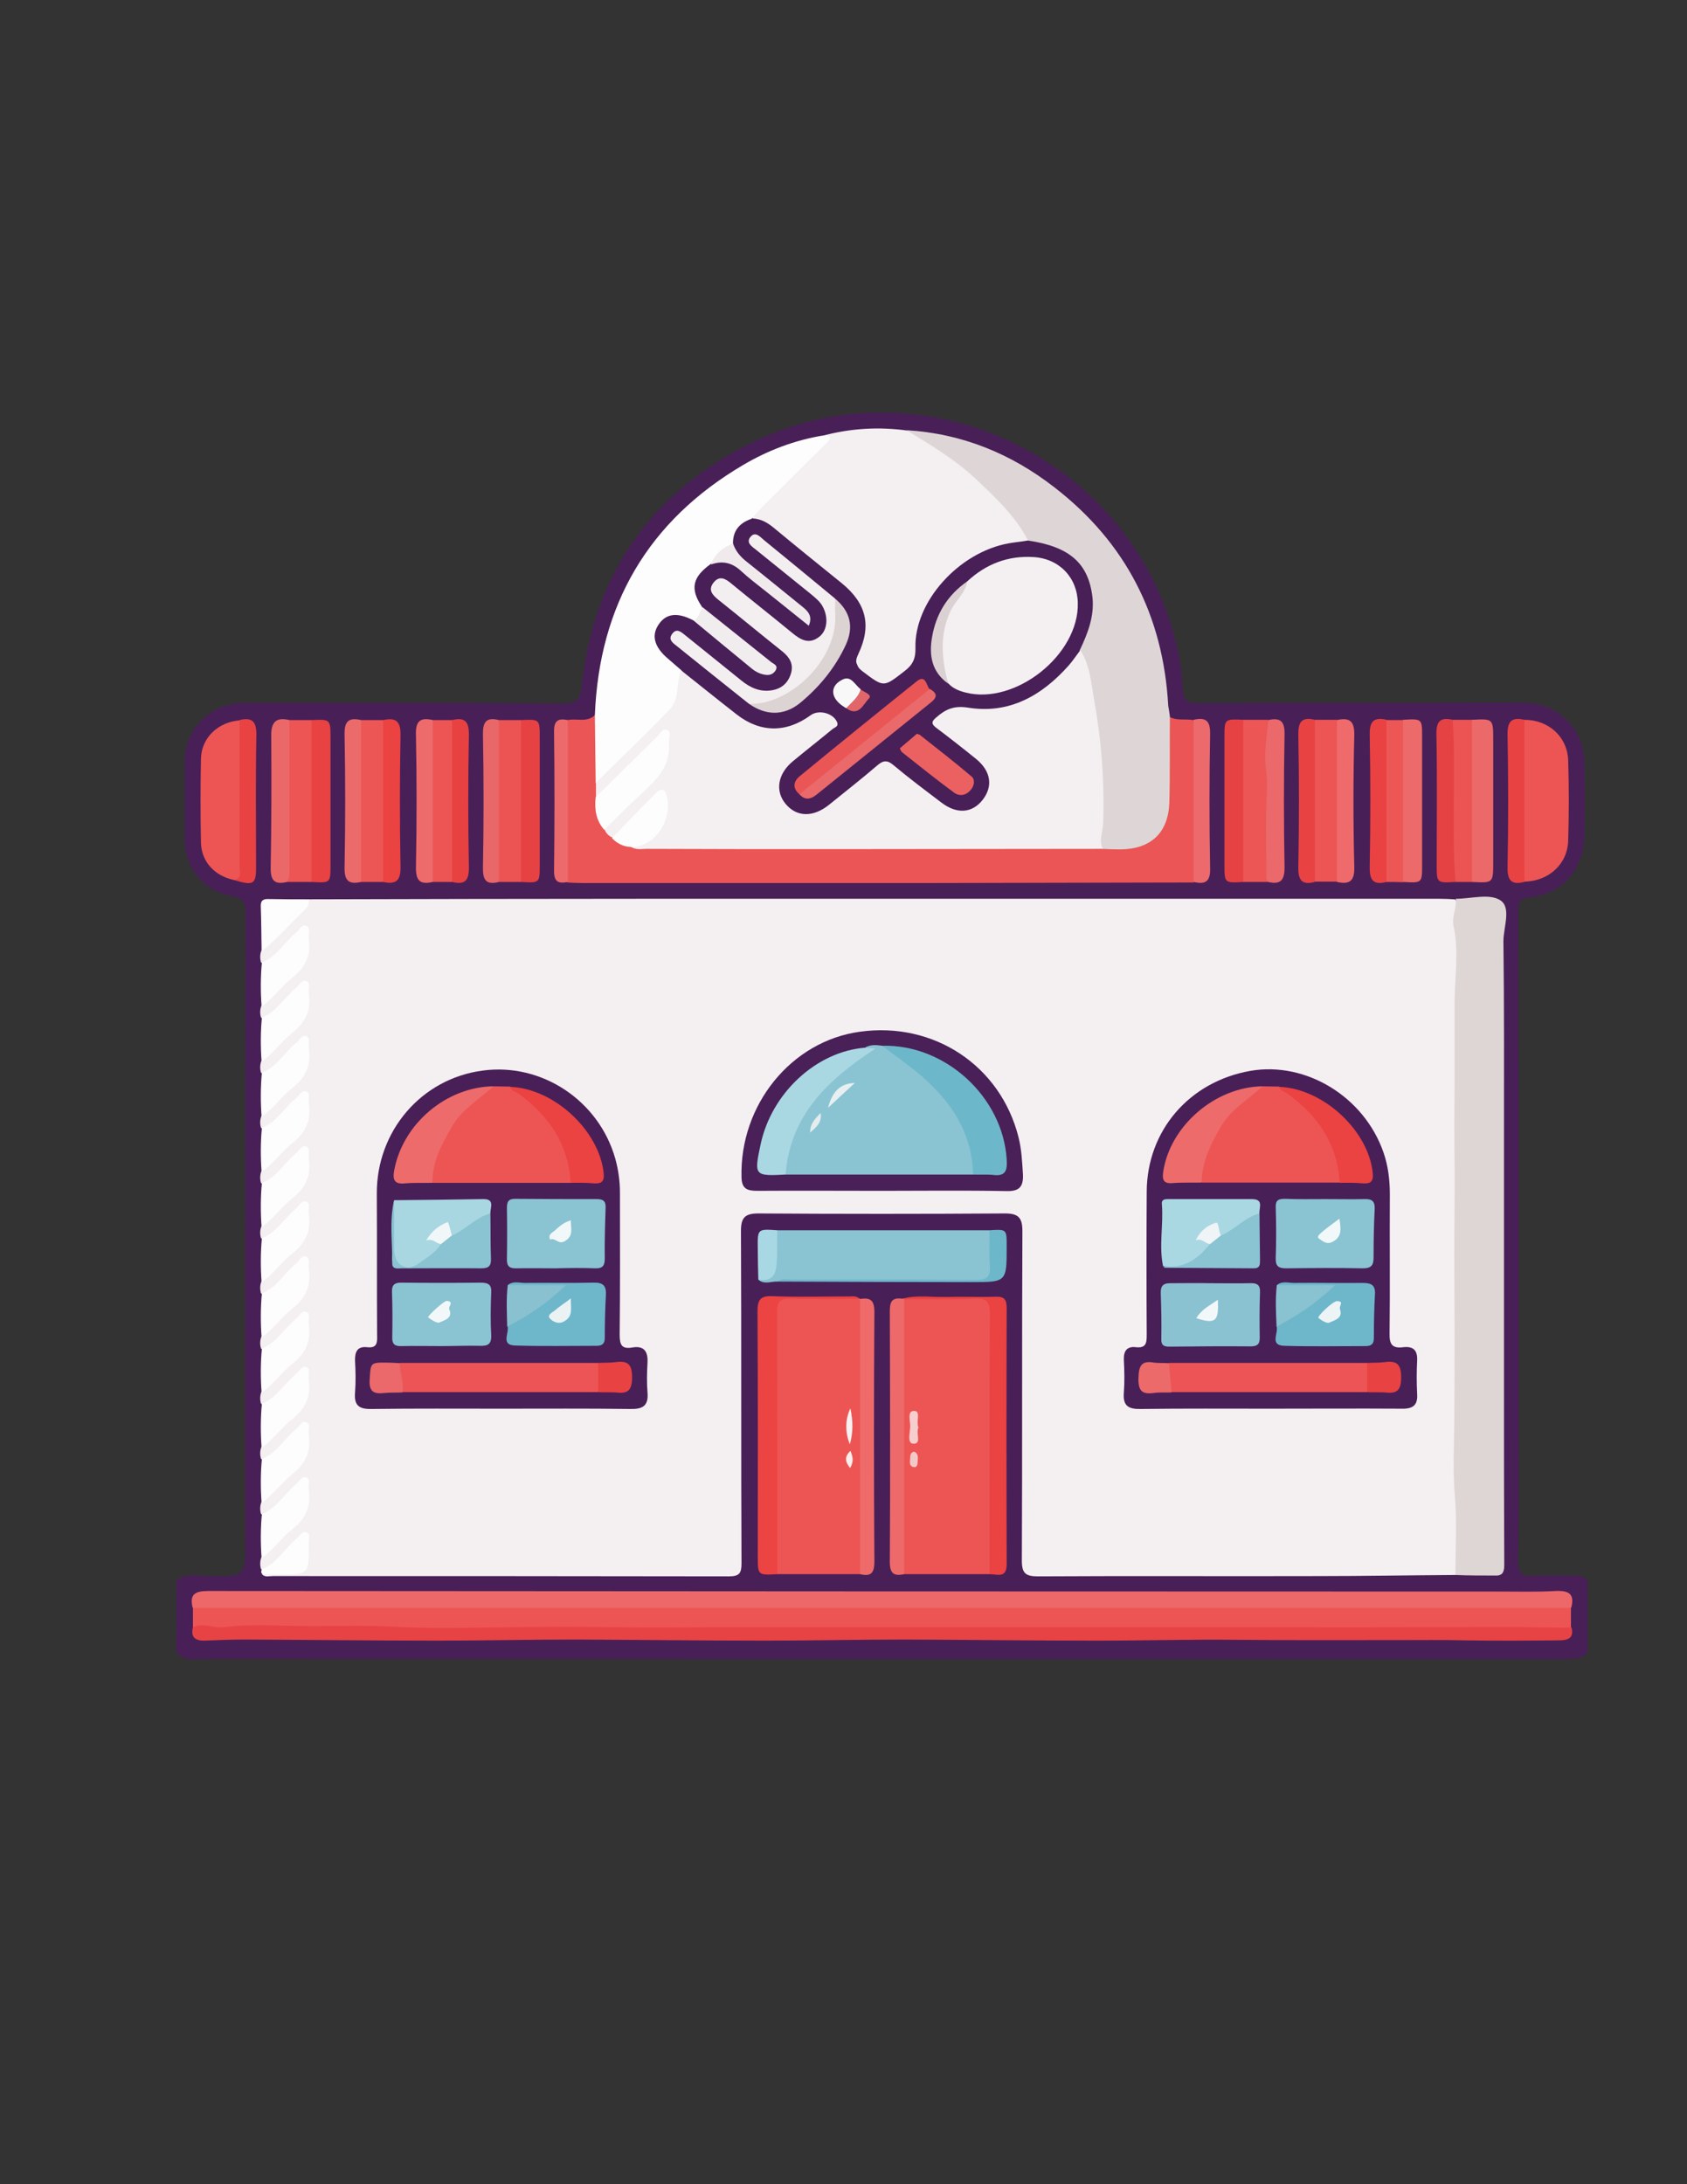 <?xml version="1.0" encoding="utf-8"?>
<!-- Generator: Adobe Illustrator 19.0.0, SVG Export Plug-In . SVG Version: 6.00 Build 0)  -->
<svg version="1.1" id="Calque_1" xmlns="http://www.w3.org/2000/svg" xmlns:xlink="http://www.w3.org/1999/xlink" x="0px" y="0px"
	 viewBox="0 0 612 792" style="enable-background:new 0 0 612 792;" xml:space="preserve">
<rect x="0" y="0" width="612" height="792" fill="#333333" stroke="none"/>
<style type="text/css">
	.st0{fill:#491F58;}
	.st1{fill:#F4EFF1;}
	.st2{fill:#DED5D5;}
	.st3{fill:#EB5555;}
	.st4{fill:#DED6D6;}
	.st5{fill:#ED5555;}
	.st6{fill:#ED6969;}
	.st7{fill:#FDFDFD;}
	.st8{fill:#E84344;}
	.st9{fill:#8AC3D2;}
	.st10{fill:#EC5554;}
	.st11{fill:#EC4343;}
	.st12{fill:#EB4242;}
	.st13{fill:#EE6A6A;}
	.st14{fill:#EE6B6A;}
	.st15{fill:#EC5655;}
	.st16{fill:#EC5453;}
	.st17{fill:#EC696A;}
	.st18{fill:#E74243;}
	.st19{fill:#ED6A6B;}
	.st20{fill:#E64243;}
	.st21{fill:#E84243;}
	.st22{fill:#EB6869;}
	.st23{fill:#EB696A;}
	.st24{fill:#EB5453;}
	.st25{fill:#E54244;}
	.st26{fill:#E94242;}
	.st27{fill:#EB6A6A;}
	.st28{fill:#EE6B6B;}
	.st29{fill:#E84142;}
	.st30{fill:#EF6B6B;}
	.st31{fill:#EC6A6B;}
	.st32{fill:#EA4242;}
	.st33{fill:#EC5756;}
	.st34{fill:#E84242;}
	.st35{fill:#E86769;}
	.st36{fill:#6DB7CB;}
	.st37{fill:#A8D8E3;}
	.st38{fill:#492058;}
	.st39{fill:#F7CECE;}
	.st40{fill:#F3C8C8;}
	.st41{fill:#F9F1F1;}
	.st42{fill:#FCEDED;}
	.st43{fill:#F1ECEE;}
	.st44{fill:#F0EAED;}
	.st45{fill:#ED5455;}
	.st46{fill:#8AC2D2;}
	.st47{fill:#6EB7CB;}
	.st48{fill:#A9D8E3;}
	.st49{fill:#89C2D1;}
	.st50{fill:#EC6A6A;}
	.st51{fill:#A8D7E2;}
	.st52{fill:#8AC3D1;}
	.st53{fill:#89C1D0;}
	.st54{fill:#8AC4D3;}
	.st55{fill:#F3EEF0;}
	.st56{fill:#EA5555;}
	.st57{fill:#DCD3D3;}
	.st58{fill:#EA696A;}
	.st59{fill:#EB6161;}
	.st60{fill:#DBD1D2;}
	.st61{fill:#F9F8F9;}
	.st62{fill:#E1666A;}
	.st63{fill:#F1F8F9;}
	.st64{fill:#F2F8F9;}
	.st65{fill:#ECF4F6;}
	.st66{fill:#EFF4F6;}
	.st67{fill:#EAF2F4;}
	.st68{fill:#F1F7F8;}
	.st69{fill:#E7EFF1;}
	.st70{fill:#E4ECEE;}
</style>
<g>
	<path class="st0" d="M64,573c3.7-2.8,8.1-1.5,12.1-1.5c13,0,12.9,0.1,12.9-12.8c0-75.8,0-151.6,0.1-227.5c0-4.1-1-5.6-5.1-6.3
		c-10.3-1.8-17-10.3-17-20.9c0-9.2,0-18.3,0-27.5c0-12.4,9.3-21.6,21.8-21.6c38.5,0,77-0.1,115.5,0.2c5.3,0,6.2-2,6.7-6.3
		c4.3-39.8,24.4-69.2,59.7-87.3c64.6-33.1,143.7,6.1,157.1,77.1c0.7,3.6,1,7.2,1.2,10.9c0.2,3.9,1.2,5.6,5.8,5.5
		c39.2-0.2,78.3-0.1,117.5-0.2c4.8,0,9.2,1.1,13.1,3.9c6.3,4.4,9.3,10.7,9.4,18.3c0.1,8.5,0.1,17,0,25.5
		c-0.1,12.4-7.6,21.4-19.8,22.9c-3.4,0.4-4.2,1.3-4.2,4.6c0.1,59.7,0.1,119.3,0.1,179c0,18.8,0.2,37.7-0.2,56.5
		c-0.1,5,1.4,6.3,6.1,5.9c4.5-0.4,9-0.1,13.5-0.1c2,0,4,0.1,5.6,1.6c0,8.7,0,17.3,0,26c-1.1,2-3.1,2.4-5.1,2.6
		c-1.8,0.1-3.7,0.1-5.5,0.1c-163.6,0-327.2,0-490.8-0.1c-3.6,0-7.8,1.3-10.6-2.6C64,590.3,64,581.7,64,573z"/>
	<path class="st1" d="M528,571.1c-16.7,0.1-33.3,0.4-50,0.4c-33.8,0.1-67.7-0.1-101.5,0.1c-4.4,0-5.8-1.1-5.8-5.7
		c0.2-39.8,0-79.7,0.2-119.5c0-4.8-1.4-6.4-6.3-6.4c-29.8,0.2-59.7,0.2-89.5,0c-4.8,0-6.3,1.5-6.3,6.3c0.2,40.2,0,80.3,0.2,120.5
		c0,3.6-0.7,4.8-4.6,4.8c-55.2-0.1-110.3-0.1-165.5-0.1c-1.3,0-2.7,0.5-3.8-0.6c2.5-2,5.4-1.2,8.1-1.2c6.6-0.2,7.4-0.8,7.3-7.5
		c0-1.3,0.3-2.6-0.7-4.1c-3.8,2.1-6.1,5.8-9.3,8.5c-1.6,1.3-2.9,4-5.8,2.4c-0.4-1.3-0.4-2.7,0-4c2.6-4.8,6.7-8.3,10.7-11.7
		c5-4.3,6-9.2,4.6-15.6c-4.1,2.5-6.6,6.3-9.9,9.1c-1.5,1.3-2.7,3.7-5.4,2.2c-0.4-1.3-0.4-2.7,0-4c2.6-4.8,6.7-8.3,10.7-11.7
		c5-4.3,6-9.2,4.6-15.6c-4.1,2.5-6.6,6.3-9.9,9.1c-1.5,1.3-2.7,3.7-5.4,2.2c-0.4-1.3-0.4-2.7,0-4c2.6-4.8,6.7-8.3,10.7-11.7
		c5-4.3,6-9.2,4.6-15.6c-4.1,2.5-6.6,6.3-9.9,9.1c-1.5,1.3-2.7,3.7-5.4,2.2c-0.4-1.3-0.4-2.7,0-4c2.6-4.8,6.7-8.3,10.7-11.7
		c5-4.3,6-9.2,4.6-15.6c-4.1,2.5-6.6,6.3-9.9,9.1c-1.5,1.3-2.7,3.7-5.4,2.2c-0.4-1.3-0.4-2.7,0-4c2.6-4.8,6.7-8.3,10.7-11.7
		c5-4.3,6-9.2,4.6-15.6c-4.1,2.5-6.6,6.3-9.9,9.1c-1.5,1.3-2.7,3.7-5.4,2.2c-0.4-1.3-0.4-2.7,0-4c2.6-4.8,6.7-8.3,10.7-11.7
		c5-4.3,6-9.2,4.6-15.6c-4.1,2.5-6.6,6.3-9.9,9.1c-1.5,1.3-2.7,3.7-5.4,2.2c-0.4-1.3-0.4-2.7,0-4c2.6-4.8,6.7-8.3,10.7-11.7
		c5-4.3,6-9.2,4.6-15.6c-4.1,2.5-6.6,6.3-9.9,9.1c-1.5,1.3-2.7,3.7-5.4,2.2c-0.4-1.3-0.4-2.7,0-4c2.6-4.8,6.7-8.3,10.7-11.7
		c5-4.3,6-9.2,4.6-15.6c-4.1,2.5-6.6,6.3-9.9,9.1c-1.5,1.3-2.7,3.7-5.4,2.2c-0.4-1.3-0.4-2.7,0-4c2.6-4.8,6.7-8.3,10.7-11.7
		c5-4.3,6-9.2,4.6-15.6c-4.1,2.5-6.6,6.3-9.9,9.1c-1.5,1.3-2.7,3.7-5.4,2.2c-0.4-1.3-0.4-2.7,0-4c2.6-4.8,6.7-8.3,10.7-11.7
		c5-4.3,5.9-9.2,4.7-15.6c-4.1,2.5-6.6,6.3-10,9.1c-1.5,1.3-2.7,3.7-5.4,2.2c-0.4-1.3-0.4-2.7,0-4c2.6-4.8,6.7-8.3,10.7-11.7
		c5-4.3,6-9.2,4.6-15.6c-4.1,2.5-6.6,6.3-9.9,9.1c-1.5,1.3-2.7,3.7-5.4,2.2c-0.4-1.3-0.4-2.7,0-4c2.3-4.3,6.2-7.2,9.5-10.5
		c2.6-2.7,5.3-5.4,7.6-8.4c39.9-0.1,79.9-0.2,119.8-0.2c96.9,0,193.8,0,290.7,0c1.8,0,3.7,0.1,5.5,0.2c1,1,1.4,2.3,1.3,3.6
		c-0.5,14.8,0.1,29.6-0.1,44.3c-0.1,8.6-0.1,17.3,0,25.9c0.1,11,0.4,21.9-0.1,32.9c-0.4,7.5-0.2,15,0,22.4c0.4,16,0,31.9,0.1,47.8
		c0.1,10.4,0,20.9-0.1,31.4c-0.1,8.8-0.7,17.6,0.1,26.4C529.7,564.4,530.3,568,528,571.1z"/>
	<path class="st2" d="M528,571.1c0-9.6,0.6-19.2-0.2-28.7c-0.8-9.1-0.3-18.2-0.2-27.1c0.1-10.8,0.1-21.7,0.1-32.6
		c0-9.1-0.1-18.5-0.1-27.6c0-11,0.2-22.1,0.1-33.1c-0.1-9-0.1-18.1,0-27.1c0-10.3,0-20.7,0-31.1c0-9.3,1.7-18.7-0.4-28.1
		c-0.7-3.1,1.2-6.5,0.8-9.8c5.5,0,12.2-2,16.1,0.5c4.2,2.6,1.2,9.8,1.2,14.9c0.3,23.8,0.2,47.6,0.2,71.4c0,29.8,0,59.6,0,89.4
		c0,21.8,0,43.6,0.1,65.4c0,2.7-0.7,4-3.6,3.8C537.3,571.3,532.7,571.3,528,571.1z"/>
	<path class="st1" d="M298.8,157.9c10-2.6,20-3.2,30.2-1.8c6.9,1.8,12.6,6.1,18,10.3c9.1,7,17.5,14.8,24.2,24.3
		c1.2,1.6,3.3,3.1,1.8,5.7c-2.3,1.4-5,1.6-7.6,2.1c-17.9,3.9-31.2,19.4-32.1,37.8c-0.2,4.3-7.8,12.7-11.9,13.3
		c-5.1,0.7-12.7-8.6-10.9-13.3c4.1-10.9,2.5-16.7-6.3-24.1c-6.5-5.5-13.3-10.5-19.7-16.1c-3.4-3-6.9-5.7-11.1-7.4
		c-1.5-2.7,0.9-3.9,2.3-5.3c6.9-7,13.9-13.9,20.8-20.9C297.6,161.2,299.5,160.2,298.8,157.9z"/>
	<path class="st3" d="M206,261.1c3.3-0.7,7,1,9.8-1.8c1.9,1.6,1.7,3.9,1.7,6c0.1,6,0.1,12-0.1,17.9c0.2,1.7-0.1,3.4-0.1,5.1
		c-0.4,4.1,0.3,7.9,2.4,11.5c0.7,1.5,1.8,2.8,3.2,3.7c2.4,1.6,5.1,2.3,7.9,3c3.5,0.4,7-0.1,10.5-0.1c50.2,0,100.4,0,150.6,0
		c2.3,0,4.7-0.1,7,0.2c3,0,6,0.1,9,0c7.9-0.3,14-5.6,14.6-13.5c0.7-9.4,0.3-18.9,0.5-28.3c0-1.8-0.7-3.7,1.4-4.8
		c2.7,1.4,5.7,0.6,8.5,1.1c1.7,1.9,1.6,4.3,1.6,6.6c0,15.2,0,30.4,0,45.7c0,2.3,0.3,4.7-1.6,6.6c-32.3,0.1-64.5,0.1-96.8,0.2
		c-41.6,0-83.2,0-124.7,0c-1.8,0-3.7-0.1-5.5-0.2c-1.9-1.9-1.6-4.3-1.6-6.6c-0.1-15.2-0.1-30.3,0-45.5
		C204.4,265.4,204.2,263,206,261.1z"/>
	<path class="st4" d="M424.4,259.9c-0.1,10.4,0.1,20.8-0.2,31.2c-0.4,11-6.8,16.8-17.8,16.9c-2.2,0-4.3-0.1-6.5-0.2
		c-1.6-1.3-2-2.9-1.9-4.9c1.7-22.5-1-44.5-6.7-66.2c-0.6-2.6,0.8-4.8,1.7-7.1c2.7-7.1,3.1-14.2-0.4-21.1c-2.8-5.5-7.4-8.7-13.4-10.1
		c-2.2-0.5-4.7-0.5-6.3-2.5c-4.7-9-12-15.7-19.2-22.5c-7.4-6.9-16.2-12.1-24.8-17.4c20.1,1.2,37.9,8.5,53.6,20.7
		c25.9,20,39.5,46.6,41.3,79.2C424,257.3,424.3,258.6,424.4,259.9z"/>
	<path class="st5" d="M70,590c0-2.3,0-4.7,0-7c3.6-2.2,7.6-2,11.6-1.9c12,0.3,23.9,0.1,35.9,0.1c8.5,0,17-0.1,25.4,0
		c11,0.1,22,0.1,32.9,0.1c9.1,0,18.3,0,27.4,0c10.8,0,21.6,0,32.4,0c9.3,0,18.6,0,27.9,0c10.5,0.1,21,0,31.4,0
		c9.6,0,19.3,0.1,28.9,0c11-0.1,22,0.2,32.9-0.1c7.6-0.2,15.3-0.1,22.9,0c19.8,0.1,39.6-0.2,59.4,0c15.6,0.1,31.3,0.1,46.9,0.2
		c17.5,0,34.9,0.1,52.4-0.1c8.8-0.1,17.6-0.6,26.4,0.2c1.8,0.2,3.7,0.3,5.2,1.6c0,2.3,0,4.7,0,7c-1.6,1.5-3.7,1.5-5.7,1.4
		c-16.6-1-33.2,0-49.8-0.3c-8.7-0.1-17.6-0.1-26.4,0c-10.8,0.1-21.6,0.1-32.4,0c-8.8-0.1-17.6-0.2-26.4,0
		c-10.3,0.3-20.6,0.1-30.9,0.1c-9.8,0-19.6,0-29.3,0c-10.1,0-20.3,0-30.4,0c-10,0-19.9,0.1-29.9,0c-10.6-0.2-21.3,0.3-31.9-0.1
		c-8.3-0.3-16.6-0.1-24.9-0.1c-12.1,0-24.2-0.1-36.4,0.1c-8.8,0.1-17.6-0.2-26.4,0.1c-10.1,0.3-20.3,0-30.4,0.1
		c-10.1,0-20.3,0.2-30.4,0c-10.8-0.2-21.6,0.4-32.4-0.2c-7.5-0.4-14.9,1-22.4-0.2C72.5,590.7,71.1,590.9,70,590z"/>
	<path class="st5" d="M359,570.8c-10.3,0-20.7,0-31,0c-1.8-1.9-1.6-4.3-1.6-6.6c0-28.9,0-57.8,0-86.6c0-2.3-0.1-4.7,1.4-6.7
		c9.8-1,19.5-0.2,29.3-0.4c1.9,0,2.7,1,3.1,2.6c0.5,1.8,0.4,3.6,0.4,5.4c0,28.2,0,56.5,0,84.7C360.6,565.9,361.1,568.6,359,570.8z"
		/>
	<path class="st5" d="M312,570.8c-10,0-20,0-30,0c-1.7-1.7-1.6-3.9-1.6-6.1c-0.1-29.1-0.1-58.2,0-87.3c0-6.6,0.5-7,7.2-6.9
		c8.1,0.2,16.3-0.6,24.4,0.4l0.1,0.1c1.8,1.9,1.6,4.3,1.6,6.6c0,28.9,0,57.7,0,86.6C313.6,566.5,313.8,568.9,312,570.8z"/>
	<path class="st6" d="M570,583c-166.7,0-333.4,0-500.1,0c-1.2-4.9,0.8-6.1,5.7-6.1c156.3,0.1,312.5,0.2,468.8,0.2
		c6.7,0,13.3,0.2,20-0.2C569.2,576.7,571.3,578,570,583z"/>
	<path class="st7" d="M216.1,284c-0.1-8.2-0.2-16.5-0.3-24.7c1.6-39.9,19.3-70.4,53.8-90.7c9-5.3,18.7-9,29.1-10.7
		c3.1,0,2.9,1,1,2.9c-7.8,7.7-15.5,15.4-23.2,23.1c-1.3,1.3-2.4,2.7-3.6,4c-2.3,3-6,4.9-6.5,9.1c-2.7,2.8-6.2,4.7-8,8.3
		c-5.5,4-5.9,9.1-3,14.9c-0.3,2.3-0.9,4.4-3.3,5.3c-1.2,0.2-2.3-0.3-3.4-0.7c-3.6-1.1-6.7-0.5-8.6,3c-1.8,3.4-0.8,6.3,1.8,9
		c1.9,2,4.8,3.2,5.7,6.1c-0.3,8.3-2.6,15.4-9.3,21.1c-6.2,5.3-11.6,11.4-17.4,17.1C219.7,282.5,218.6,284.4,216.1,284z"/>
	<path class="st8" d="M70,590c3.7-1.7,7.5,0.4,11.2,0c10.5-1.3,21.1-0.4,31.6-0.4c9.8,0,19.7-0.3,29.6,0.2c14.3,0.8,28.6,0.4,43,0.2
		c12.8-0.2,25.7-0.2,38.5,0c13.5,0.2,27,0,40.5,0c13.2,0,26.3,0,39.5,0c13.5,0,27,0,40.5,0c13.2,0,26.3,0,39.5,0c13.5,0,27,0,40.5,0
		c13.3,0,26.7,0,40,0s26.7,0.1,40,0c13.2-0.1,26.3,0,39.5-0.1c8.8-0.1,17.5,0.4,26.2,0.2c1.1,4.4-2,4.7-4.9,4.7
		c-11.1,0.1-22.3,0.2-33.4,0c-8-0.2-16-0.1-23.9-0.1c-19.6,0-39.2,0.1-58.8-0.1c-16.9-0.2-33.9,0.3-50.8,0.3
		c-23.3,0-46.5-0.3-69.8-0.4c-16.9,0-33.9,0.4-50.8,0.4c-22.9,0-45.9-0.3-68.8-0.4c-16.8,0-33.6,0.4-50.3,0.4
		c-23.3,0-46.5-0.3-69.8-0.4c-4.8,0-9.7,0.2-14.5,0.4C70.5,595,69.2,593.4,70,590z"/>
	<path class="st9" d="M282.1,464.7c-2.4-0.1-4.9,1.2-7-0.7c4.4-1.6,5.4-5.2,5.5-9.4c0.1-2.9-0.7-6,1.4-8.5c25.7,0,51.3,0,77,0
		c2.9,5.2,1.7,10.6,1.1,16c-0.4,3-3.1,2.4-5.2,2.4c-22.3,0-44.5,0-66.8,0C286.1,464.5,284.1,464.2,282.1,464.7z"/>
	<path class="st10" d="M553,261c8.8,0,15.7,6.2,15.9,14.9c0.3,9.6,0.3,19.2,0,28.8c-0.2,8.6-7,14.8-15.9,15
		c-1.9-1.8-1.6-4.3-1.6-6.5c-0.1-15.2,0-30.4,0-45.6C551.4,265.3,551.3,262.9,553,261z"/>
	<path class="st11" d="M311.9,471c-8.3,0-16.6,0.2-25-0.1c-4-0.1-5.1,1.2-5,5.1c0.1,31.6,0.1,63.2,0.1,94.8
		c-7.1,0.4-7.1,0.4-7.1-6.5c0-29.6,0.1-59.1-0.1-88.7c0-4.3,1-5.8,5.5-5.6c9,0.4,17.9,0.1,26.9,0.1
		C308.8,470.2,310.5,469.6,311.9,471z"/>
	<path class="st10" d="M84.9,319.1c-7.1-1.5-11.9-6.7-12-13.7c-0.2-10.1-0.2-20.2,0-30.3c0.2-7.6,6.2-13.3,14.1-13.9
		c1.4,1.4,1.6,3.3,1.6,5.1c0.1,16,0.2,32-0.1,48C88.5,316.3,89,319.6,84.9,319.1z"/>
	<path class="st12" d="M359,570.8c0-31.5-0.1-62.9,0.1-94.4c0-4.5-1.3-5.7-5.6-5.5c-8.5,0.4-17,0.1-25.5,0.2
		c-0.4,0.3-0.7,0.3-0.9-0.1c5.5-1.6,11.2-0.5,16.7-0.7c5.8-0.2,11.6,0.1,17.4-0.1c3.1-0.1,4,1,4,4c-0.1,30.9-0.1,61.8,0,92.7
		C365.3,572.5,361.9,570.8,359,570.8z"/>
	<path class="st13" d="M327.1,470.9c0.3,0,0.6,0.1,0.9,0.1c0,33.3,0,66.5,0,99.8c-3.7,0.8-5.2-0.2-5.2-4.5c0.2-30.3,0.1-60.5,0-90.8
		C322.8,472.3,323.4,470.4,327.1,470.9z"/>
	<path class="st14" d="M312,570.8c0-33.3,0-66.5,0-99.8c3.5-0.5,5.2,0.2,5.2,4.6c-0.2,30.2-0.2,60.5,0,90.7
		C317.2,570.6,315.8,571.7,312,570.8z"/>
	<path class="st15" d="M451,261c3,0,6,0,9,0c1.5,1.7,1.2,3.7,0.9,5.7c-0.6,4.5,0.2,9,0,13.4c-0.6,13.2,1,26.5-1,39.7c-3,0-6,0-8.9,0
		c-1.9-1.9-1.6-4.3-1.6-6.5c-0.1-15.2,0-30.4,0-45.7C449.4,265.3,449.3,262.9,451,261z"/>
	<path class="st16" d="M181,261.1c2.7,0,5.3,0,8,0c1.8,1.9,1.6,4.3,1.6,6.6c0,15.2,0,30.4,0,45.6c0,2.3,0.2,4.7-1.6,6.5
		c-2.7,0-5.3,0-8,0c-1.6-1.6-1.5-3.6-1.5-5.6c-0.3-15.8-0.2-31.6,0-47.4C179.5,264.7,179.5,262.7,181,261.1z"/>
	<path class="st10" d="M105,261.1c2.7,0,5.3,0,8,0c1.5,1.6,1.7,3.5,1.7,5.5c-0.4,15.5,0.1,31.1-0.2,46.6c0,2.3,0.3,4.7-1.5,6.6
		c-3,0-6,0-8.9,0c-0.9-1.5-0.7-3.2-0.7-4.9c0-15.4,0-30.8,0-46.3C103.4,266.1,103,263.3,105,261.1z"/>
	<path class="st10" d="M477,261c2.7,0,5.3,0,8,0c1.7,1.9,1.6,4.3,1.6,6.6c0,15.2,0,30.4,0,45.6c0,2.3,0.3,4.7-1.6,6.5
		c-2.7,0-5.3,0-8,0c-1.9-1.9-1.6-4.3-1.6-6.5c-0.1-15.2,0-30.4,0-45.7C475.4,265.3,475.3,262.9,477,261z"/>
	<path class="st15" d="M131,261.1c2.7,0,5.3,0,8,0c1.8,1.9,1.6,4.3,1.6,6.6c0,15.2,0.1,30.3,0,45.5c0,2.3,0.3,4.7-1.6,6.6
		c-2.7,0-5.3,0-8,0c-1.8-1.9-1.6-4.3-1.6-6.5c-0.1-15.2,0-30.4,0-45.6C129.4,265.3,129.2,263,131,261.1z"/>
	<path class="st17" d="M534,261c7.7-0.4,7.7-0.4,7.7,7.3c0,14.8,0,29.5,0,44.3c0,7.6,0,7.6-7.7,7.2c-1.9-1.9-1.6-4.3-1.6-6.5
		c-0.1-15.2,0-30.4,0-45.7C532.4,265.3,532.3,262.9,534,261z"/>
	<path class="st18" d="M451,261c0,19.6,0,39.2,0,58.8c-6.8,0.4-6.8,0.4-6.8-6.3c0-15.4,0-30.8,0-46.2
		C444.2,260.7,444.2,260.7,451,261z"/>
	<path class="st19" d="M509,261c6.9-0.4,6.9-0.4,6.9,6.2c0,15.5,0,30.9,0,46.4c0,6.6,0,6.6-6.9,6.2c-1.9-1.9-1.6-4.3-1.6-6.5
		c-0.1-15.2,0-30.4,0-45.7C507.4,265.3,507.3,262.9,509,261z"/>
	<path class="st10" d="M157,261.1c2.3,0,4.7,0,7,0c1.8,1.9,1.6,4.3,1.6,6.6c0,15.2,0.1,30.3,0,45.5c0,2.3,0.3,4.7-1.6,6.6
		c-2.3,0-4.7,0-7,0c-1.9-1.9-1.6-4.3-1.6-6.6c-0.1-15.2-0.1-30.3,0-45.5C155.4,265.4,155.2,263,157,261.1z"/>
	<path class="st20" d="M189,319.8c0-19.6,0-39.2,0-58.7c6.8-0.3,6.8-0.3,6.8,6.3c0,15.4,0,30.8,0,46.2
		C195.8,320.2,195.8,320.2,189,319.8z"/>
	<path class="st21" d="M113,319.8c0-19.6,0-39.2,0-58.7c6.8-0.3,6.9-0.3,6.9,6.3c0,15.4,0,30.8,0,46.2
		C119.9,320.2,119.9,320.2,113,319.8z"/>
	<path class="st22" d="M105,261.1c0,17.6,0,35.3,0,52.9c0,2,0.3,4-0.9,5.8c-4.5,1.1-6-0.5-5.9-5.3c0.3-15.9,0.3-31.7,0.2-47.6
		C98.3,262,100,259.9,105,261.1z"/>
	<path class="st23" d="M460,319.8c-0.2-0.4-0.6-0.9-0.6-1.3c0-10.6-0.4-21.3,0.2-31.9c0.2-3.2-0.2-6.2-0.5-9.2
		c-0.5-5.5,0.6-10.8,1-16.3c4.5-1,6,0.5,5.9,5.3c-0.3,16.1-0.3,32.1,0,48.2C466,319.4,464.4,320.8,460,319.8z"/>
	<path class="st24" d="M534,261c0,19.6,0,39.2,0,58.8c-2,0-4,0-6,0c-2.7-6.8-2.8-13.9-2.1-21c0.3-3.3,0.4-6.6,0-9.9
		c-1.1-8.1,1.3-16.2-0.2-24.3c-0.2-1.3,0.4-2.6,1.4-3.6C529.3,261,531.7,261,534,261z"/>
	<path class="st25" d="M527,261c1.2,19.6-0.5,39.2,1,58.8c-6.8,0.4-6.8,0.4-6.8-6.3c0-15.7,0.2-31.5-0.1-47.2
		C521,261.5,522.5,260,527,261z"/>
	<path class="st26" d="M84.9,319.1c3-0.6,2-3,2-4.8c0.1-17.7,0-35.5,0-53.2c4.8-1.2,6.2,0.8,6.1,5.6c-0.3,15.6-0.1,31.2-0.1,46.8
		C93,320.7,92.2,321.3,84.9,319.1z"/>
	<path class="st27" d="M131,261.1c0,19.6,0,39.2,0,58.7c-4.4,1-6.1-0.4-6-5.2c0.3-16.1,0.3-32.2,0-48.3
		C124.9,261.4,126.6,260.1,131,261.1z"/>
	<path class="st12" d="M139,319.8c0-19.6,0-39.1,0-58.7c4.6-1,6.4,0.4,6.3,5.5c-0.3,15.9-0.3,31.8,0,47.7
		C145.4,319.4,143.6,320.8,139,319.8z"/>
	<path class="st28" d="M157,261.1c0,19.6,0,39.1,0,58.7c-4.7,1.1-6.2-0.5-6.1-5.5c0.3-15.9,0.3-31.8,0-47.7
		C150.7,261.6,152.3,260,157,261.1z"/>
	<path class="st29" d="M164,319.8c0-19.6,0-39.1,0-58.7c4.9-1.2,6.2,0.8,6.1,5.6c-0.3,15.8-0.3,31.7,0,47.5
		C170.2,319.1,168.9,321,164,319.8z"/>
	<path class="st30" d="M485,319.8c0-19.6,0-39.2,0-58.7c4.6-1,6.4,0.3,6.3,5.5c-0.4,15.9-0.4,31.9,0,47.9
		C491.4,319.5,489.6,320.8,485,319.8z"/>
	<path class="st31" d="M433,319.8c0-19.6,0-39.2,0-58.8c4.4-1,6.1,0.3,6,5.2c-0.3,16.1-0.3,32.3,0,48.4
		C439.2,319.7,437.3,320.8,433,319.8z"/>
	<path class="st32" d="M503,319.8c-4.7,1.2-6.2-0.5-6.1-5.5c0.3-15.9,0.3-31.8,0-47.7c-0.1-4.9,1.3-6.7,6.1-5.6
		c1.7,1.9,1.6,4.3,1.6,6.6c0,15.2,0,30.3,0,45.5C504.6,315.5,504.9,317.9,503,319.8z"/>
	<path class="st33" d="M503,319.8c0-19.6,0-39.1,0-58.7c2,0,4,0,6,0c0,19.6,0,39.2,0,58.8C507,319.8,505,319.8,503,319.8z"/>
	<path class="st26" d="M553,261c0,19.6,0,39.2,0,58.8c-4.8,1.2-6.2-0.6-6.1-5.5c0.3-15.9,0.3-31.8,0-47.7
		C546.8,261.7,548.2,259.9,553,261z"/>
	<path class="st34" d="M477,261c0,19.6,0,39.2,0,58.8c-5,1.3-6.1-0.9-6-5.7c0.3-15.8,0.3-31.6,0-47.4C470.9,262,472,259.8,477,261z"
		/>
	<path class="st35" d="M181,261.1c0,19.6,0,39.1,0,58.7c-4.7,1.2-5.9-0.7-5.8-5.4c0.3-16,0.3-31.9,0-47.9
		C175.1,261.9,176.3,259.9,181,261.1z"/>
	<path class="st31" d="M206,261.1c0,19.6,0,39.1,0,58.7c-3.4,0.7-5.1,0-5-4.2c0.2-16.8,0.2-33.6,0-50.3
		C200.9,261.2,202.6,260.4,206,261.1z"/>
	<path class="st7" d="M95,409c5.5-2.2,8.2-7.5,12.5-10.9c1.2-1,2-3.2,3.8-2.3c1.4,0.7,0.5,2.7,0.7,4.1c1,6.1-1,10.8-5.9,14.6
		c-4,3.1-6.9,7.5-11.2,10.5C94.5,419.7,94.5,414.3,95,409z"/>
	<path class="st7" d="M95,369c5.5-2.2,8.2-7.5,12.5-10.9c1.2-1,2-3.2,3.8-2.3c1.4,0.7,0.5,2.7,0.7,4.1c1,6.1-1,10.8-5.9,14.6
		c-4,3.1-6.9,7.5-11.2,10.5C94.5,379.7,94.5,374.3,95,369z"/>
	<path class="st7" d="M95,429c5.5-2.2,8.2-7.5,12.5-10.9c1.2-1,2-3.2,3.8-2.3c1.4,0.7,0.5,2.7,0.7,4.1c1,6.1-1,10.8-5.9,14.6
		c-4,3.1-6.9,7.5-11.2,10.5C94.5,439.7,94.5,434.3,95,429z"/>
	<path class="st7" d="M95,389c5.5-2.2,8.2-7.5,12.5-10.9c1.2-1,2-3.2,3.8-2.3c1.4,0.7,0.5,2.7,0.7,4.1c1,6.1-1,10.8-5.9,14.6
		c-4,3.1-6.9,7.5-11.2,10.5C94.5,399.7,94.5,394.3,95,389z"/>
	<path class="st7" d="M95,349c5.5-2.2,8.2-7.5,12.5-10.9c1.2-1,2-3.2,3.8-2.3c1.4,0.7,0.5,2.7,0.7,4.1c1,6.1-1,10.8-5.9,14.6
		c-4,3.1-6.9,7.5-11.2,10.5C94.5,359.7,94.5,354.3,95,349z"/>
	<path class="st7" d="M95,449c5.5-2.2,8.2-7.5,12.5-10.9c1.2-1,2-3.2,3.8-2.3c1.4,0.7,0.5,2.7,0.7,4.1c1,6.1-1,10.8-5.9,14.6
		c-4,3.1-6.9,7.5-11.2,10.5C94.5,459.7,94.5,454.3,95,449z"/>
	<path class="st7" d="M95,469c5.5-2.2,8.2-7.5,12.5-10.9c1.2-1,2-3.2,3.8-2.3c1.4,0.7,0.5,2.7,0.7,4.1c1,6.1-1,10.8-5.9,14.6
		c-4,3.1-6.9,7.5-11.2,10.5C94.5,479.7,94.5,474.3,95,469z"/>
	<path class="st7" d="M95,529c5.5-2.2,8.2-7.5,12.5-10.9c1.2-1,2-3.2,3.8-2.3c1.4,0.7,0.5,2.7,0.7,4.1c1,6.1-1,10.8-5.9,14.6
		c-4,3.1-6.9,7.5-11.2,10.5C94.5,539.7,94.5,534.3,95,529z"/>
	<path class="st7" d="M95,489c5.5-2.2,8.2-7.5,12.5-10.9c1.2-1,2-3.2,3.8-2.3c1.4,0.7,0.5,2.7,0.7,4.1c1,6.1-1,10.8-5.9,14.6
		c-4,3.1-6.9,7.5-11.2,10.5C94.5,499.7,94.5,494.3,95,489z"/>
	<path class="st7" d="M95,509c5.5-2.2,8.2-7.5,12.5-10.9c1.2-1,2-3.2,3.8-2.3c1.4,0.7,0.5,2.7,0.7,4.1c1,6.1-1,10.8-5.9,14.6
		c-4,3.1-6.9,7.5-11.2,10.5C94.5,519.7,94.5,514.3,95,509z"/>
	<path class="st7" d="M95,549c5.5-2.2,8.2-7.5,12.5-10.9c1.2-1,2-3.2,3.8-2.3c1.4,0.7,0.5,2.7,0.7,4.1c1,6.1-1,10.8-5.9,14.6
		c-4,3.1-6.9,7.5-11.2,10.5C94.5,559.7,94.5,554.3,95,549z"/>
	<path class="st36" d="M282.1,464.7c1.6-1.3,3.5-0.7,5.3-0.7c22.2,0,44.4-0.1,66.7,0.1c4,0,5.3-1.1,5-5.1c-0.3-4.3-0.1-8.6-0.1-12.9
		c6.2-0.4,6.2-0.4,6.2,5.8c0,13,0,13-12.8,13C329,464.9,305.5,464.8,282.1,464.7z"/>
	<path class="st7" d="M112,326.1c0.1,1.4-0.1,2.6-1.2,3.6c-5.3,5.1-10.1,10.7-15.9,15.3c-0.1-5.4-0.1-10.9-0.3-16.3
		c-0.1-2.3,1-2.8,3-2.7C102.4,326.1,107.2,326.1,112,326.1z"/>
	<path class="st7" d="M95,569c5.5-2.2,8.2-7.5,12.5-11c1.1-0.9,2-2.9,3.5-2.5c2,0.7,1,2.9,1,4.4c0.2,11,0.1,11-10.7,11c-2,0-4,0-6,0
		C94.6,570.4,94.7,569.7,95,569z"/>
	<path class="st37" d="M282,446.1c-0.2,4.2,0.1,8.5-0.3,12.7c-0.4,4.5-2.6,5.8-6.6,5.2c-0.1-3.8-0.2-7.5-0.2-11.3
		C274.8,445.6,274.8,445.6,282,446.1z"/>
	<path class="st0" d="M460.8,510.8c-15.7,0-31.3-0.1-47,0.1c-4.4,0.1-6.5-1.1-6.1-5.9c0.3-4,0.2-8,0-12c-0.1-3.2,1.2-4.9,4.4-4.5
		c3.7,0.4,3.9-1.6,3.9-4.4c-0.1-17.3-0.1-34.7,0-52c0.1-22.1,15.4-39.9,37.6-43.8c20.2-3.5,41.3,9.4,48.3,29.6
		c1.7,4.9,2.3,10,2.3,15.2c-0.1,16.8,0.1,33.7-0.1,50.5c-0.1,4,1.1,5.4,5,4.9c3.6-0.4,5.2,1.1,5,4.9c-0.2,4-0.2,8,0,12
		c0.3,4.2-1.6,5.5-5.6,5.4C492.5,510.7,476.6,510.8,460.8,510.8z"/>
	<path class="st0" d="M181.8,510.8c-15.7,0-31.3-0.1-47,0.1c-4.6,0.1-6.4-1.3-6-6c0.3-3.8,0.2-7.7,0-11.5c-0.1-3.3,0.9-5.3,4.4-4.9
		c3.5,0.4,3.7-1.5,3.6-4.2c-0.1-17.2,0-34.3-0.1-51.5c-0.1-22.7,16.2-41.7,38.4-44.6c21.4-2.9,42.1,10.8,48.1,31.9
		c1.1,4,1.7,8.1,1.7,12.3c0,17.2,0.1,34.3-0.1,51.5c0,3.6,0.6,5.4,4.6,4.7c4.1-0.7,5.7,1.3,5.5,5.4c-0.2,3.6-0.3,7.3,0,11
		c0.4,4.8-1.8,6-6.2,5.9C213.1,510.7,197.4,510.8,181.8,510.8z"/>
	<path class="st38" d="M320.1,431.8c-15.2,0-30.3-0.1-45.5,0c-3.6,0-5.5-0.8-5.6-4.9c-0.7-26.2,18-49.4,43-52.8
		c26.9-3.7,51,12.4,57.5,38.3c1.1,4.4,1.3,8.8,1.6,13.4c0.2,4.5-1.3,6.2-5.9,6.1C350.1,431.6,335.1,431.8,320.1,431.8z"/>
	<path class="st0" d="M265.9,197c0-4.9,2.7-7.6,7.1-9c3,0.1,5.4,1.5,7.6,3.3c8.2,6.8,16.5,13.5,24.8,20.2c8.8,7.2,10.9,15.2,6,25.6
		c-1.5,3.1-0.9,4.5,1.6,6.4c7.7,5.8,7.5,5.8,15.2-0.2c2.9-2.2,4-4.5,3.9-8.3c-0.5-16.8,15.8-34.8,33.9-38c2.3-0.4,4.6-0.6,6.9-1
		c15.1,2.2,21.9,8.2,23.4,20.4c0.8,7-1.7,13.3-4.6,19.4c-0.4,4.6-3.7,7.4-6.7,10.1c-10.2,9.2-22,14.3-36.1,11.8
		c-1.7-0.3-3.3-0.3-4.8,0.6c-4.1,2.3-4.3,3.8-0.7,6.9c3.8,3.2,8,6,11.8,9.3c5.3,4.7,6.2,11,2.3,16c-4.1,5.3-10.1,6.1-16,2.1
		c-5.8-4-11-8.7-16.6-12.9c-2.9-2.2-5.2-2.1-7.9,0.4c-5.2,4.7-10.8,8.9-16.3,13.2c-5.4,4.3-12.5,3.8-16.6-1.1
		c-3.9-4.7-3.3-11.7,1.6-16.2c4.2-3.8,8.6-7.3,13.1-10.9c1.4-1.1,3.4-2.2,1.5-4.4c-1.5-1.7-3.4-2.1-5.3-0.7c-2.7,2-5.7,3.4-9,4.3
		c-4.1,1.2-8.4,1.5-12.2-0.4c-10.4-5.1-19-12.7-26.9-21.1c-1.5-1.3-3-2.6-4.5-3.9c-5-4.2-6.2-8.4-3.5-12.4c2.7-4.1,6.9-4.6,12.7-1.5
		c7.1,3.1,12,9.3,18.2,13.6c2.8,1.9,5.1,4.8,9.3,4.4c-0.1-2.7-2.1-3.5-3.5-4.7c-5.9-4.6-11.4-9.6-17.4-14.1
		c-1.5-1.1-2.8-2.4-3.5-4.1c-4.4-6.5-3.6-10.7,3-15.5c3.6-3.4,7.1-1.8,10.3,0.6c7.3,5.3,13.9,11.3,21,16.8c0.9,0.7,1.7,1.5,2.9,1.6
		c-3.5-4.6-8.4-7.7-12.7-11.5c-3.2-2.9-6.8-5.4-10.1-8.2C267.3,202.3,265.4,200.2,265.9,197z"/>
	<path class="st1" d="M247,243c6.8,5.4,13.5,10.8,20.3,16.1c8.5,6.6,17.9,6.7,26.7,0.3c2.9-2.2,8.1-0.9,9.6,2.3
		c0.8,1.7-0.7,2-1.5,2.6c-4.7,3.9-9.6,7.7-14.3,11.6c-5.7,4.6-6.7,10.9-2.8,15.6c4,4.8,10,5,15.9,0.2c5.8-4.7,11.7-9.3,17.4-14.2
		c2.2-1.9,3.7-1.9,5.9,0c5.6,4.7,11.5,9.1,17.3,13.5c5.6,4.3,11.2,3.9,15-1c3.8-4.9,3-10.4-2.4-14.8c-4.7-3.8-9.4-7.5-14.2-11.1
		c-1.9-1.4-2.3-2.3-0.2-4c3.4-3,6.5-4.3,11.5-3.5c15,2.4,26.8-4.4,36.5-15.3c1.5-1.7,2.8-3.7,4.2-5.5c3.6,5.4,3.9,11.9,5,17.9
		c2.7,14.8,3.8,29.8,3.3,44.9c-0.1,3.1-1.7,6.1-0.1,9.2c-33.2,0-66.3,0.1-99.5,0.1c-22,0-44,0-66-0.1c-2,0-4,0.5-5.8-0.8
		c2.6-1.9,5.8-2.7,8.2-5.1c3.2-3.1,4.2-6.5,3.8-10.7c-0.1-1,0.1-2.2-1-2.6c-1.1-0.4-1.8,0.6-2.5,1.2c-3.5,3.5-7,7-10.5,10.5
		c-1.4,1.4-2.5,3.1-4.7,3.4c-1.3-0.6-2.3-1.6-2.8-3c0.6-2.6,2.8-4,4.5-5.8c3.2-3.3,6.3-6.9,9.9-9.8c6-4.7,8.3-10.8,7.7-18.3
		c-1.5-0.3-2.1,1.1-3,2c-5.8,5.7-11.5,11.5-17.3,17.2c-1.4,1.3-2.5,3.3-4.9,2.8c0-1.7,0-3.4,0-5c8.9-8.8,18.1-17.5,26.7-26.5
		C246.6,253.6,245.3,247.7,247,243z"/>
	<path class="st7" d="M216.1,289c7.5-7.3,14.9-14.7,22.4-22c1.1-1,2-3.4,3.8-2.2c1.3,0.9,0.2,3.1,0.4,4.7
		c0.6,8.5-4.7,13.5-10.3,18.6c-4.5,4.1-8.8,8.5-13.2,12.8C216.2,297.5,215.6,293.4,216.1,289z"/>
	<path class="st7" d="M222,303.9c5.3-5.5,10.6-11,16-16.4c1.8-1.8,3.2-1.6,3.9,1c2.3,9.3-4.8,19-13.2,18.6
		C226.1,307,223.8,305.8,222,303.9z"/>
	<path class="st39" d="M333.2,517.6c-1.1,2.1,1.3,5.9-1.8,5.9c-2.4,0-1.3-4-1.2-6.1c0.1-2.1-1.3-5.9,1.5-5.8
		C334.2,511.7,332.2,515.6,333.2,517.6z"/>
	<path class="st40" d="M331.7,526.4c1.5,0.7,1.3,2.1,1.2,3.4c0,1.1-0.1,2.6-1.7,2.1c-1.6-0.5-1-2.2-1-3.4
		C330.2,527.5,330.5,526.5,331.7,526.4z"/>
	<path class="st41" d="M308.3,523.7c-1.8-4.3-1.7-9.2,0.2-13C309.5,515.4,309.5,519.6,308.3,523.7z"/>
	<path class="st42" d="M308.5,526.1c1,2.2,1.2,4-0.1,6.2C306.5,530,306.3,528.2,308.5,526.1z"/>
	<path class="st43" d="M254.9,220.2c8.3,6.6,16.6,13.3,24.9,19.9c0.9,0.7,2.7,1.2,1.5,3.1c-0.8,1.2-2,1.7-3.5,1.5
		c-1.8-0.2-3.5-1-5-2.2c-7.1-5.8-14.1-11.6-21.1-17.4C253.6,224,253.8,221.8,254.9,220.2z"/>
	<path class="st44" d="M265.9,197c0.9,2.8,2.7,4.9,5,6.7c6.8,5.4,13.5,10.9,20.2,16.3c2,1.6,3.8,3.4,2.3,6.9
		c-5.3-4.2-10.4-8.4-15.6-12.5c-3-2.4-6.1-4.7-8.9-7.3c-3.3-3.1-6.8-3.9-11-2.4C259.3,200.7,262.3,198.6,265.9,197z"/>
	<path class="st5" d="M458,393.9c2,0,4,0.1,6,0.1c13.3,5.8,19.6,16.9,23,30.1c0.4,1.6,0.3,3.3-1,4.7c-16.7,0-33.3,0-50,0
		c-1.5-1.6-1.1-3.4-0.7-5.2C438.6,410.5,445.3,399.8,458,393.9z"/>
	<path class="st9" d="M481,434.8c4.6,0,9.3,0.1,13.9,0c2.8-0.1,3.9,0.7,3.8,3.6c-0.3,5.8-0.4,11.6-0.4,17.4c0,2.9-0.7,4.1-3.9,4.1
		c-9.3-0.2-18.6-0.1-27.9,0c-2.8,0-3.8-0.9-3.7-3.7c0.2-6.1,0.2-12.3,0-18.4c-0.1-2.5,0.9-3.1,3.2-3.1
		C471,434.9,476,434.8,481,434.8C481,434.8,481,434.8,481,434.8z"/>
	<path class="st45" d="M496,504.8c-23.7,0-47.3,0-71,0c-1.7-3.4-2.6-6.9-0.9-10.6c24,0,47.9,0,71.9,0
		C498.2,497.8,498.1,501.3,496,504.8z"/>
	<path class="st46" d="M439,465.3c4.8,0,9.7,0.1,14.5,0c2.4-0.1,3.7,0.5,3.6,3.3c-0.2,5.5-0.2,11-0.1,16.5c0,2.4-1,3.1-3.3,3.1
		c-9.8-0.1-19.6,0-29.5,0.1c-2,0-3-0.5-2.9-2.8c0.1-5.5,0-11-0.2-16.5c-0.1-2.8,0.9-3.8,3.8-3.7C429.7,465.3,434.4,465.2,439,465.3
		C439,465.2,439,465.2,439,465.3z"/>
	<path class="st47" d="M463.2,466c1.9-1.6,4.1-0.8,6.2-0.8c8.3-0.1,16.6,0.1,24.9,0c3.1,0,4.7,0.7,4.5,4.1
		c-0.3,5.3-0.4,10.6-0.4,15.9c0,2.1-0.9,2.9-3,2.9c-9.8,0-19.6,0.2-29.4-0.1c-5.6-0.1-2.1-4.6-2.9-7.1c1.9-3.3,5.5-4.2,8.3-6.2
		c3.1-2.2,6.1-4.5,9.4-7.1C474.6,466.3,468.7,468.8,463.2,466z"/>
	<path class="st48" d="M421.9,459c-1.5-7.4,0.2-14.9-0.4-22.3c-0.2-2,1.3-1.9,2.7-1.9c10,0,19.9,0,29.9,0c4.5,0,2.6,3.1,2.8,5.2
		c-4.3,3.3-8.2,7.1-13.8,8.4c-2.1,0.2-1.2-4.2-4-2.6c-2.1,1.2-3.6,2.5-0.5,4.4c0.6,0.3,0.8,1,0.7,1.7
		C435.4,458.7,429.4,460.8,421.9,459z"/>
	<path class="st28" d="M458,393.9c-5.2,4.8-11.4,8.3-15.1,14.6c-3.7,6.3-6.9,12.8-7,20.3c-3.5,0.1-7-0.1-10.5,0.2
		c-3.5,0.3-3.8-1.4-3.4-4.2C424.5,408.2,440.9,394.1,458,393.9z"/>
	<path class="st12" d="M486,428.9c-0.8-13.9-7.7-24.1-18.6-32.1c-1.2-0.9-2.8-1.2-3.4-2.7c15.9,0.5,32.5,15.8,34,31.3
		c0.3,2.9-0.7,3.9-3.5,3.7C491.6,428.8,488.8,428.9,486,428.9z"/>
	<path class="st9" d="M442.9,448c5-2,8.6-6.6,14-8c0.1,5.6,0.1,11.2,0.2,16.9c0,1.6,0,3-2.2,3c-10.8-0.1-21.5-0.1-32.3-0.2
		c-0.2,0-0.4-0.4-0.7-0.7c7.5,1.3,12.7-2.5,17.1-8C439.6,449.1,440.6,447.7,442.9,448z"/>
	<path class="st49" d="M463.2,466c6.6,0,13.2,0,21.1,0c-6.9,6.6-13.8,11.2-21.2,15C462.9,476,462.6,471,463.2,466z"/>
	<path class="st34" d="M496,504.8c0-3.5,0-7,0-10.6c2.1-0.1,4.3,0,6.4-0.3c4.4-0.6,5.9,0.9,5.9,5.5c0,4.7-1.5,6.1-5.9,5.5
		C500.3,504.8,498.1,504.9,496,504.8z"/>
	<path class="st50" d="M424.1,494.3c0.3,3.5,0.6,7.1,0.9,10.6c-2.1,0.1-4.3-0.1-6.4,0.2c-4.3,0.6-5.7-0.8-5.6-5.3
		c0.1-4.3,0.9-6.6,5.7-5.7C420.4,494.3,422.3,494.2,424.1,494.3z"/>
	<path class="st5" d="M207,428.9c-16.7,0-33.3,0-50,0c-1.6-1.7-1.3-3.7-0.8-5.7c3.7-12.8,10.1-23.5,22.8-29.3c2,0,4,0.1,6,0.1
		c13.3,5.8,19.6,16.8,23,30.1C208.4,425.8,208.3,427.5,207,428.9z"/>
	<path class="st9" d="M201.4,459.9c-4.7,0-9.3-0.1-14,0c-2.6,0.1-3.6-0.8-3.5-3.4c0.1-6.2,0.1-12.3,0-18.5c0-2.2,0.5-3.3,3-3.3
		c9.8,0.1,19.7,0.1,29.5,0.1c2.3,0,3.4,0.6,3.3,3.1c-0.2,6.2-0.4,12.3-0.3,18.5c0,2.5-0.8,3.6-3.4,3.5
		C211,459.7,206.2,459.8,201.4,459.9C201.4,459.9,201.4,459.9,201.4,459.9z"/>
	<path class="st9" d="M160,488.1c-4.8,0-9.7-0.1-14.5,0c-2.3,0.1-3.3-0.8-3.2-3.2c0.1-5.5,0.1-11-0.1-16.5c-0.1-2.7,1.2-3.4,3.7-3.3
		c9.5,0.1,19,0.1,28.5,0c2.7,0,4,0.7,3.8,3.6c-0.2,5.2-0.3,10.3,0,15.5c0.1,3.3-1.3,3.9-4.2,3.8C169.3,487.9,164.6,488.1,160,488.1
		C160,488.1,160,488.1,160,488.1z"/>
	<path class="st45" d="M217,504.8c-23.7,0-47.3,0-71,0c-1.7-3.4-2.9-6.9-1-10.6c24,0,48,0,72,0C219.2,497.8,219.1,501.3,217,504.8z"
		/>
	<path class="st47" d="M184.2,466c1.9-1.6,4.1-0.8,6.2-0.8c8.3-0.1,16.6,0.1,24.9-0.1c3.6-0.1,4.7,1.2,4.5,4.6
		c-0.3,5.1-0.4,10.3-0.4,15.4c0,2.1-0.9,2.9-3,2.9c-9.8,0-19.6,0.2-29.4-0.1c-5.6-0.1-2.1-4.6-2.9-7.1c1.9-3.3,5.5-4.2,8.3-6.2
		c3.1-2.2,6.1-4.5,9.4-7.1C195.6,466.3,189.7,468.8,184.2,466z"/>
	<path class="st51" d="M143,435.2c10.7-0.1,21.4-0.2,32.2-0.4c4.5-0.1,2.6,3.1,2.7,5.2c-4.3,3.3-8.2,7.1-13.8,8.3
		c-1.8-0.2-1.7-3.5-3.5-2.8c-1.7,0.6-4.8,1.9-1.1,4.5c0.9,0.6,1.1,1.6,0.6,2.6c-1.3,2.5-3.5,3.9-5.7,5.4c-3.3,2.3-7.3,2.1-10.5,1
		c-2.8-1-1.2-4.7-1.2-7.1C142.6,446.4,141.9,440.7,143,435.2z"/>
	<path class="st28" d="M179,393.9c-5.2,4.8-11.5,8.3-15.1,14.7c-3.6,6.3-7.2,12.6-7,20.3c-3.3,0.1-6.7-0.1-10,0.2
		c-3.9,0.4-4.5-1.4-3.9-4.7C146.1,407.5,161.9,394.1,179,393.9z"/>
	<path class="st12" d="M207,428.9c-0.8-13.9-7.7-24.1-18.6-32.1c-1.2-0.9-2.8-1.1-3.4-2.7c15.9,0.5,32.4,15.8,34,31.3
		c0.3,2.9-0.7,3.9-3.5,3.7C212.6,428.8,209.8,428.9,207,428.9z"/>
	<path class="st52" d="M163.9,448c5-2,8.6-6.6,14-8c0.1,5.5,0,11,0.2,16.4c0.1,2.5-0.7,3.5-3.4,3.5c-9.6-0.1-19.3,0-28.9,0
		c-1.4,0-3.5,0.5-3.5-1.7c0.1-7.7-1.1-15.5,0.7-23.1c0,6,0,12,0,18c0,5.5,4.4,8.3,8.8,5.1c2.9-2.1,6.2-3.9,8.2-7.2
		C160.6,449.1,161.6,447.7,163.9,448z"/>
	<path class="st53" d="M184.2,466c6.6,0,13.2,0,21.1,0c-6.9,6.6-13.8,11.2-21.3,15C183.9,476,183.6,471,184.2,466z"/>
	<path class="st26" d="M217,504.8c0-3.5,0-7,0-10.6c2.1-0.1,4.3,0,6.4-0.3c4.4-0.6,5.9,0.9,5.9,5.5c0,4.7-1.5,6.1-5.9,5.5
		C221.3,504.8,219.1,504.9,217,504.8z"/>
	<path class="st23" d="M145,494.3c0.1,3.5,1.6,7,1,10.6c-2.1,0.1-4.3,0-6.4,0.2c-3.6,0.4-5.8-0.1-5.5-4.8c0.4-6.2,0.1-6.3,6.6-6.2
		C142.1,494.1,143.5,494.2,145,494.3z"/>
	<path class="st54" d="M353,425.9c-22.7,0-45.3,0-68,0c-1.8-5.1,0.1-9.7,1.9-14.3c5.1-12.8,14.6-22,25.8-29.6
		c0.6-0.4,2.8-0.4,1.2-2.2c2-1.1,4.1-0.9,6.2-0.6c16.9,8.8,29.7,21,33.7,40.5C354.2,421.9,354.7,424,353,425.9z"/>
	<path class="st36" d="M353,425.9c-0.3-15.1-7.9-26.4-18.8-35.8c-4.5-3.9-9.4-7.2-14.1-10.9c22.9-0.6,43.7,18.6,45.1,41.2
		c0.3,4.2-0.5,6.3-5.2,5.6C357.7,425.8,355.3,426,353,425.9z"/>
	<path class="st48" d="M313.8,379.9c1,0.1,2,0.2,3.8,0.3c-17.2,11.2-31,24.2-32.6,45.7c-11.3,0.6-11.5,0.4-9.1-10.8
		C279.8,396.4,296.1,381.3,313.8,379.9z"/>
	<path class="st1" d="M350.9,210.8c6.8-6.3,14.8-9.4,24.1-8.8c9.3,0.6,15.8,7.4,16,16.6c0.5,18.8-22.7,37.2-40.8,32.5
		c-2.3-0.6-4.4-1.4-6.1-3.2c-6.1-10.5-4.2-23.7,5-34.8C349.6,212.3,350.3,211.6,350.9,210.8z"/>
	<path class="st55" d="M271.7,255.2c-8.8-7-17.7-14.1-26.5-21.2c-1.3-1-2.8-2.2-1.4-4.1c1.6-2.2,3.1-0.9,4.6,0.3
		c6.9,5.5,13.7,11.1,20.6,16.6c3.2,2.6,6.8,4.2,11,3.5c3.7-0.6,6-2.8,7-6.3c0.9-3.3-0.6-5.7-3.2-7.8c-7.8-6.2-15.5-12.6-23.3-18.8
		c-2.2-1.8-3.7-3.6-1.6-6.2c2.1-2.6,4.3-1.4,6.4,0.4c7.3,6,14.8,11.9,22.1,17.9c3,2.5,6.1,4.3,9.8,1.4c3.1-2.4,3.4-7.4,1-11.4
		c-1-1.6-2.4-2.7-3.8-3.9c-6.7-5.4-13.5-10.9-20.2-16.3c-1.5-1.2-3.8-2.6-1.8-4.8c1.7-1.8,3.3,0.1,4.7,1.3
		c8.6,7,17.2,14.1,25.8,21.2c2.3,4.3,1.7,8.7,0.5,13.1c-3.3,12.3-11.4,20.3-23.1,25C277.5,256.2,274.6,256.4,271.7,255.2z"/>
	<path class="st56" d="M290,288c-2.8-2.4-2-4.9,0.3-6.7c14-11.5,28.1-22.9,42.2-34.2c3.3-2.7,3.5,1.3,4.7,2.8
		c-1.7,3.9-5.5,5.8-8.5,8.2c-11.6,9.5-23.3,18.8-34.9,28.3C292.7,287.3,291.7,288.6,290,288z"/>
	<path class="st57" d="M271.7,255.2c14.3,0.7,32.5-15.6,31.3-33.1c-0.1-1.7,0-3.3,0-5c5.4,4.6,6.9,10.1,3.8,16.8
		c-3.9,8.4-9.7,15.4-16.8,21.2C284.1,259.7,277.7,259.4,271.7,255.2z"/>
	<path class="st58" d="M290,288c15.8-12.7,31.5-25.5,47.3-38.2c2.6,1.5,3,2.9,0.3,5c-13.6,10.9-27.1,21.9-40.7,32.8
		C294.7,289.5,292.4,290.7,290,288z"/>
	<path class="st59" d="M332.6,266.1c0.6,0.2,0.8,0.2,1,0.3c6.3,5,12.8,10,18.9,15.2c1.3,1.1,1,3.4-0.5,5c-1.7,1.9-4,2.2-5.9,0.8
		c-6.4-4.7-12.6-9.7-18.8-14.6c-0.4-0.3-0.9-1.4-0.8-1.5C328.6,269.5,330.7,267.7,332.6,266.1z"/>
	<path class="st60" d="M350.9,210.8c-0.7,4.3-4.2,6.9-6,10.6c-4.2,8.8-3.3,17.6-0.9,26.5c-6-4.2-7-10.3-5.9-16.7
		C339.5,222.7,343.7,215.8,350.9,210.8z"/>
	<path class="st61" d="M307,256.8c-0.6-0.3-1.1-0.7-1.7-1.1c-4.2-3.1-4.1-7.3,0.6-9.4c2.9-1.3,4.3,2.1,6.3,3.6
		C312.9,254.1,309.9,255.4,307,256.8z"/>
	<path class="st62" d="M307,256.8c1.9-2.2,4.4-3.9,5.2-6.8c1.3,1,4.4,1.9,3,3.3C313.2,255.3,311.5,260.1,307,256.8z"/>
	<path class="st63" d="M485.9,441.9c0.6,3.9,1,6.7-2.7,8.5c-2.1,1-3.6-0.6-4.6-1.2c-1.4-0.8,0.7-2.1,1.5-2.9
		C481.8,444.9,483.5,443.7,485.9,441.9z"/>
	<path class="st64" d="M441.8,471.3c0.4,7.9-0.8,8.9-7.8,6.7C435.8,474.8,438.9,473.4,441.8,471.3z"/>
	<path class="st65" d="M486.1,474.7c1.2,3.4-2,4-3.9,4.9c-0.8,0.4-2.8-0.8-3.9-1.7c-0.6-0.5,5.2-6.1,6.7-6.1
		C487.8,471.8,485.7,473.5,486.1,474.7z"/>
	<path class="st66" d="M442.9,448c-1.3,1-2.6,2.1-3.9,3.1c-1.8-0.1-2.8-2.2-5.2-1.4c1.8-3.7,4.5-5.5,7.3-6.3
		C442.2,443,442,446.4,442.9,448z"/>
	<path class="st63" d="M207.1,442.5c-0.1,2.9,1.2,5.6-2.3,7.6c-2.3,1.3-3.4-1.5-5.2-0.6c-1-2,1-2.6,1.9-3.5
		C203,444.6,204.6,443.2,207.1,442.5z"/>
	<path class="st64" d="M163,474.8c1.4,3.2-1.8,3.9-3.5,4.7c-0.9,0.5-2.9-0.9-4.2-1.8c-0.4-0.3,5.8-6.2,6.9-6
		C164.9,472.1,162.5,473.7,163,474.8z"/>
	<path class="st67" d="M207.1,470.8c-0.1,3.8,0.9,6.4-2.4,8.3c-2.3,1.4-4.4-0.2-5-0.8c-1.6-1.4,0.7-2.4,1.7-3.2
		C202.9,473.7,204.8,472.6,207.1,470.8z"/>
	<path class="st68" d="M163.9,448c-1.3,1-2.6,2.1-3.9,3.1c-1.8-0.1-2.8-2.2-5.4-1.3c2.2-3.7,4.8-5.5,7.9-6.7
		C163.1,444.7,163.5,446.3,163.9,448z"/>
	<path class="st69" d="M300.4,401.7c1.6-6.3,4.8-8.9,9.7-9C306.6,395.9,303.5,398.8,300.4,401.7z"/>
	<path class="st70" d="M297.7,403.6c0.6,3.5-1.7,5.2-3.8,7.1C293.8,407.5,295.8,405.5,297.7,403.6z"/>
</g>
</svg>
